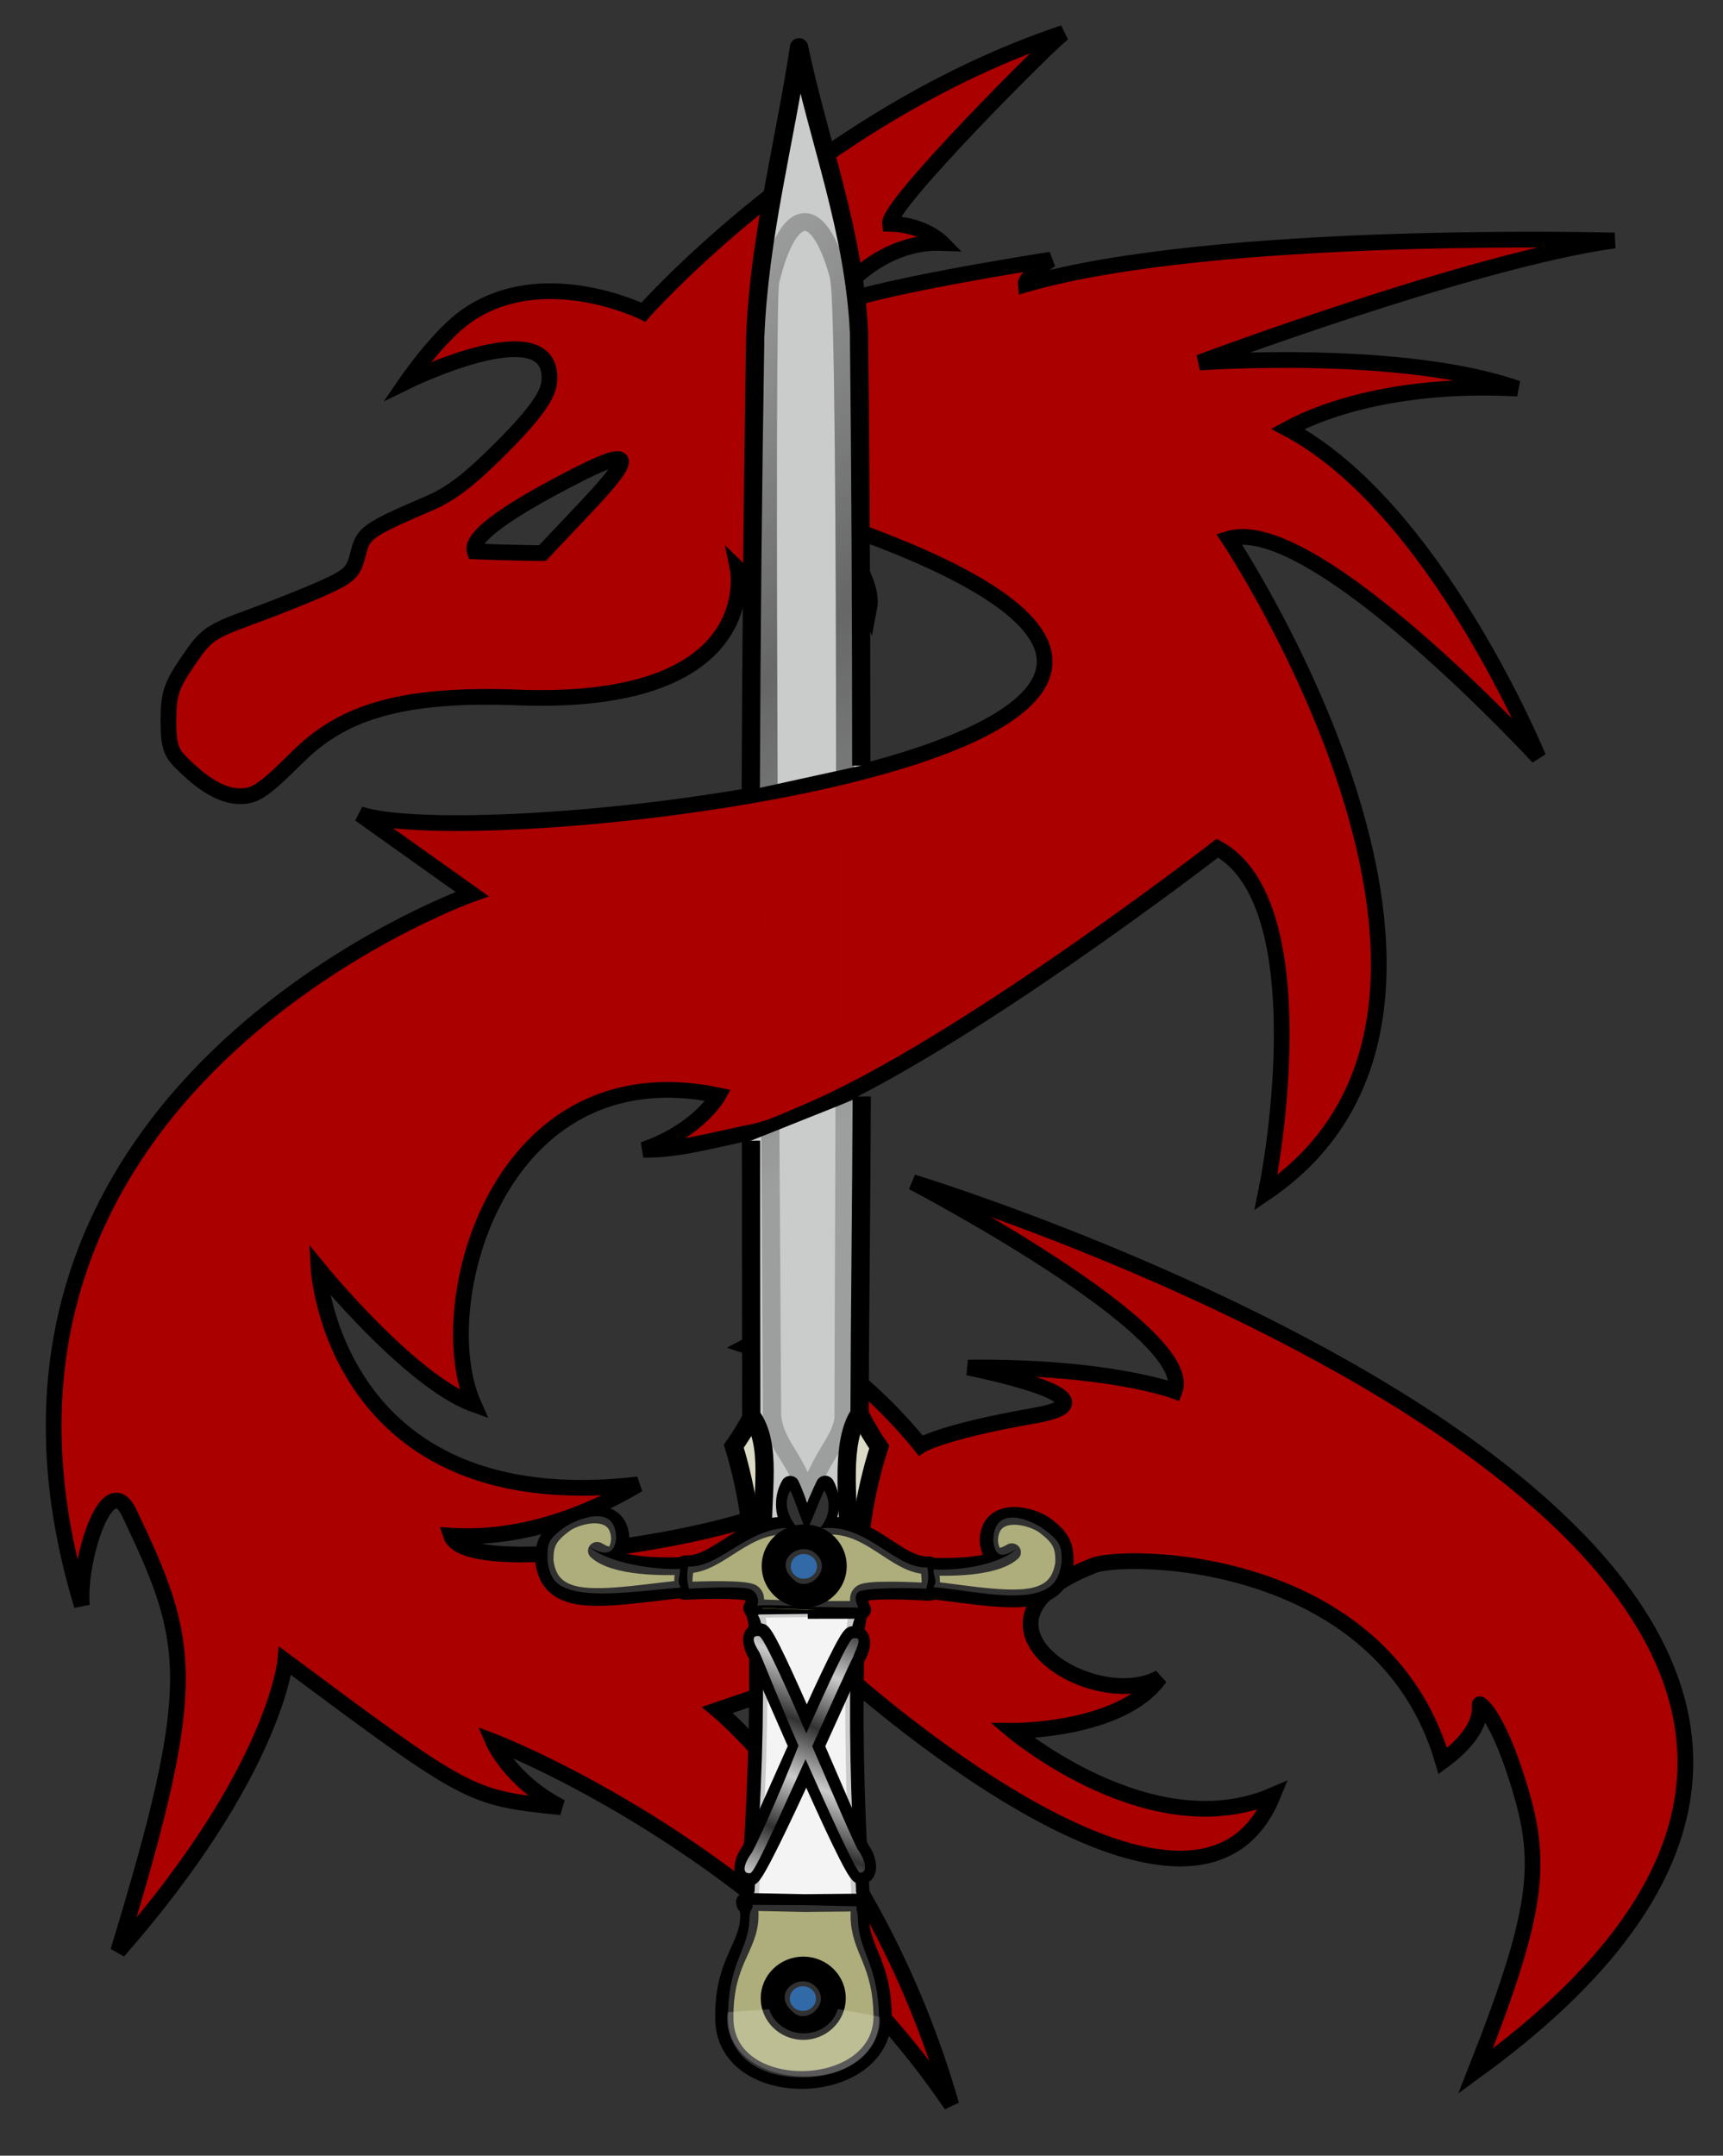 <?xml version="1.0" encoding="UTF-8" standalone="no"?>
<!-- Generator: Adobe Illustrator 14.0.0, SVG Export Plug-In . SVG Version: 6.00 Build 43363)  -->

<svg
   xmlns:dc="http://purl.org/dc/elements/1.1/"
   xmlns:cc="http://creativecommons.org/ns#"
   xmlns:rdf="http://www.w3.org/1999/02/22-rdf-syntax-ns#"
   xmlns:svg="http://www.w3.org/2000/svg"
   xmlns="http://www.w3.org/2000/svg"
   xmlns:xlink="http://www.w3.org/1999/xlink"
   xmlns:sodipodi="http://sodipodi.sourceforge.net/DTD/sodipodi-0.dtd"
   xmlns:inkscape="http://www.inkscape.org/namespaces/inkscape"
   version="1.1"
   id="svg2"
   sodipodi:version="0.32"
   inkscape:version="0.48.0 r9654"
   inkscape:export-xdpi="72.00943"
   inkscape:export-ydpi="72.00943"
   sodipodi:docname="Dragon01.svg"
   inkscape:export-filename="/home/lionel/Images/Vectoriel/dragon.png"
   inkscape:output_extension="org.inkscape.output.svg.inkscape"
   x="0px"
   y="0px"
   width="679.709px"
   height="850.333px"
   viewBox="0 -8.443 679.709 850.333"
   enable-background="new 0 -8.443 679.709 850.333"
   xml:space="preserve"><rect x="0" y="-8.443" width="679.709" height="850.333" fill="#333333" stroke="none"/><defs
   id="defs8"><linearGradient
     gradientUnits="userSpaceOnUse"
     gradientTransform="matrix(-0.274,0.257,-0.674,-0.761,504.32,363.276)"
     inkscape:collect="always"
     xlink:href="#linearGradient8383"
     id="linearGradient2186"
     x1="387.82"
     y1="25.473"
     x2="415.313"
     y2="44.564" /><linearGradient
     id="linearGradient8383"><stop
       style="stop-color: rgb(255, 255, 255); stop-opacity: 0.798;"
       offset="0"
       id="stop8384" /><stop
       style="stop-color: rgb(255, 255, 255); stop-opacity: 0.191;"
       offset="1"
       id="stop8385" /></linearGradient><linearGradient
     gradientUnits="userSpaceOnUse"
     gradientTransform="matrix(-0.637,0.598,-0.29,-0.328,504.32,363.276)"
     inkscape:collect="always"
     xlink:href="#linearGradient8383"
     id="linearGradient2813"
     x1="155.595"
     y1="151.92"
     x2="173.199"
     y2="176.122" /><linearGradient
     id="linearGradient3046"><stop
       style="stop-color: rgb(255, 255, 255); stop-opacity: 0.798;"
       offset="0"
       id="stop3048" /><stop
       style="stop-color: rgb(255, 255, 255); stop-opacity: 0.191;"
       offset="1"
       id="stop3050" /></linearGradient><linearGradient
     gradientUnits="userSpaceOnUse"
     gradientTransform="matrix(-0.459,0.414,-0.419,-0.455,545.395,477.945)"
     inkscape:collect="always"
     xlink:href="#linearGradient8383"
     id="linearGradient8386"
     x1="238.136"
     y1="116.463"
     x2="253.036"
     y2="131.07" /><linearGradient
     id="linearGradient3053"><stop
       style="stop-color: rgb(255, 255, 255); stop-opacity: 0.798;"
       offset="0"
       id="stop3055" /><stop
       style="stop-color: rgb(255, 255, 255); stop-opacity: 0.191;"
       offset="1"
       id="stop3057" /></linearGradient><linearGradient
     gradientUnits="userSpaceOnUse"
     gradientTransform="matrix(-0.454,0.425,-0.408,-0.461,548.863,519.648)"
     inkscape:collect="always"
     xlink:href="#linearGradient8383"
     id="linearGradient9631"
     x1="244.25"
     y1="118.271"
     x2="249.023"
     y2="121.249" /><linearGradient
     id="linearGradient3060"><stop
       style="stop-color: rgb(255, 255, 255); stop-opacity: 0.798;"
       offset="0"
       id="stop3062" /><stop
       style="stop-color: rgb(255, 255, 255); stop-opacity: 0.191;"
       offset="1"
       id="stop3064" /></linearGradient><linearGradient
     gradientUnits="userSpaceOnUse"
     gradientTransform="matrix(-0.417,0.391,-0.444,-0.501,504.32,363.276)"
     inkscape:collect="always"
     xlink:href="#linearGradient8383"
     id="linearGradient2815"
     x1="247.397"
     y1="-4.62"
     x2="270.943"
     y2="17.92" /><linearGradient
     id="linearGradient3067"><stop
       style="stop-color: rgb(255, 255, 255); stop-opacity: 0.798;"
       offset="0"
       id="stop3069" /><stop
       style="stop-color: rgb(255, 255, 255); stop-opacity: 0.191;"
       offset="1"
       id="stop3071" /></linearGradient><linearGradient
     inkscape:collect="always"
     xlink:href="#linearGradient8383"
     id="linearGradient3073"
     x1="0.02"
     y1="0.042"
     x2="0.955"
     y2="0.958" /><linearGradient
     id="linearGradient3075"><stop
       style="stop-color: rgb(255, 255, 255); stop-opacity: 0.798;"
       offset="0"
       id="stop3077" /><stop
       style="stop-color: rgb(255, 255, 255); stop-opacity: 0.191;"
       offset="1"
       id="stop3079" /></linearGradient><linearGradient
     inkscape:collect="always"
     xlink:href="#linearGradient8383"
     id="linearGradient3081"
     x1="0.212"
     y1="0.092"
     x2="0.763"
     y2="0.436" /><linearGradient
     id="linearGradient3083"><stop
       style="stop-color: rgb(255, 255, 255); stop-opacity: 0.798;"
       offset="0"
       id="stop3085" /><stop
       style="stop-color: rgb(255, 255, 255); stop-opacity: 0.191;"
       offset="1"
       id="stop3087" /></linearGradient><linearGradient
     gradientUnits="userSpaceOnUse"
     gradientTransform="matrix(-0.663,0.622,-0.279,-0.315,504.32,363.276)"
     inkscape:collect="always"
     xlink:href="#linearGradient8383"
     id="linearGradient10266"
     x1="164.001"
     y1="-7.81"
     x2="179.829"
     y2="10.028" /><linearGradient
     id="linearGradient3090"><stop
       style="stop-color: rgb(255, 255, 255); stop-opacity: 0.798;"
       offset="0"
       id="stop3092" /><stop
       style="stop-color: rgb(255, 255, 255); stop-opacity: 0.191;"
       offset="1"
       id="stop3094" /></linearGradient><linearGradient
     gradientUnits="userSpaceOnUse"
     gradientTransform="matrix(-0.116,0.109,-1.597,-1.803,504.32,363.276)"
     inkscape:collect="always"
     xlink:href="#linearGradient8383"
     id="linearGradient1552"
     x1="996.879"
     y1="113.934"
     x2="996.879"
     y2="43.688" /><linearGradient
     id="linearGradient3097"><stop
       style="stop-color: rgb(255, 255, 255); stop-opacity: 0.798;"
       offset="0"
       id="stop3099" /><stop
       style="stop-color: rgb(255, 255, 255); stop-opacity: 0.191;"
       offset="1"
       id="stop3101" /></linearGradient><linearGradient
     gradientUnits="userSpaceOnUse"
     gradientTransform="matrix(-0.116,0.109,-1.597,-1.803,504.32,363.276)"
     inkscape:collect="always"
     xlink:href="#linearGradient1554"
     id="linearGradient1553"
     x1="962.663"
     y1="115.392"
     x2="962.663"
     y2="37.896" /><linearGradient
     id="linearGradient1554"><stop
       style="stop-color: rgb(0, 0, 0); stop-opacity: 0.225;"
       offset="0"
       id="stop1555" /><stop
       style="stop-color: rgb(0, 0, 0); stop-opacity: 0.494;"
       offset="0.5"
       id="stop1560" /><stop
       style="stop-color: rgb(0, 0, 0); stop-opacity: 0.188;"
       offset="1"
       id="stop1556" /></linearGradient><linearGradient
     gradientUnits="userSpaceOnUse"
     gradientTransform="matrix(-0.569,0.534,-0.325,-0.367,504.32,363.276)"
     inkscape:collect="always"
     xlink:href="#linearGradient8383"
     id="linearGradient2809"
     x1="148.432"
     y1="142.928"
     x2="159.93"
     y2="148.343" /><linearGradient
     id="linearGradient3109"><stop
       style="stop-color: rgb(255, 255, 255); stop-opacity: 0.798;"
       offset="0"
       id="stop3111" /><stop
       style="stop-color: rgb(255, 255, 255); stop-opacity: 0.191;"
       offset="1"
       id="stop3113" /></linearGradient><linearGradient
     gradientUnits="userSpaceOnUse"
     gradientTransform="matrix(-0.584,0.548,-0.317,-0.358,504.32,363.276)"
     inkscape:collect="always"
     xlink:href="#linearGradient8383"
     id="linearGradient2811"
     x1="215.228"
     y1="146.288"
     x2="227.528"
     y2="160.632" /><linearGradient
     id="linearGradient3116"><stop
       style="stop-color: rgb(255, 255, 255); stop-opacity: 0.798;"
       offset="0"
       id="stop3118" /><stop
       style="stop-color: rgb(255, 255, 255); stop-opacity: 0.191;"
       offset="1"
       id="stop3120" /></linearGradient><linearGradient
     inkscape:collect="always"
     xlink:href="#linearGradient8383"
     id="linearGradient5315"
     x1="0.542"
     y1="0.482"
     x2="0.115"
     y2="0.887"
     spreadMethod="reflect" /><linearGradient
     id="linearGradient3123"><stop
       style="stop-color: rgb(255, 255, 255); stop-opacity: 0.798;"
       offset="0"
       id="stop3125" /><stop
       style="stop-color: rgb(255, 255, 255); stop-opacity: 0.191;"
       offset="1"
       id="stop3127" /></linearGradient><linearGradient
     gradientUnits="userSpaceOnUse"
     gradientTransform="matrix(-0.459,0.414,-0.419,-0.455,503.748,337.418)"
     y2="131.07"
     x2="253.036"
     y1="116.463"
     x1="238.136"
     id="linearGradient3154"
     xlink:href="#linearGradient8383"
     inkscape:collect="always" /><linearGradient
     gradientUnits="userSpaceOnUse"
     gradientTransform="matrix(-0.454,0.425,-0.408,-0.461,504.32,363.276)"
     y2="121.249"
     x2="249.023"
     y1="118.271"
     x1="244.25"
     id="linearGradient3156"
     xlink:href="#linearGradient8383"
     inkscape:collect="always" /><linearGradient
     gradientUnits="userSpaceOnUse"
     gradientTransform="matrix(-0.316,0.297,-0.585,-0.66,504.32,363.276)"
     y2="68.191"
     x2="336.853"
     y1="51.486"
     x1="354.463"
     spreadMethod="reflect"
     id="linearGradient3158"
     xlink:href="#linearGradient8383"
     inkscape:collect="always" /><linearGradient
     inkscape:collect="always"
     xlink:href="#linearGradient1554"
     id="linearGradient3074"
     gradientUnits="userSpaceOnUse"
     gradientTransform="matrix(-0.116,0.109,-1.597,-1.803,504.32,363.276)"
     x1="962.663"
     y1="115.392"
     x2="962.663"
     y2="37.896" /></defs>
<sodipodi:namedview
   id="base"
   inkscape:cx="604.76093"
   borderopacity="1.0"
   bordercolor="#666666"
   inkscape:zoom="0.6212499"
   inkscape:cy="589.19962"
   pagecolor="#ffffff"
   inkscape:pageshadow="2"
   inkscape:window-x="-8"
   inkscape:window-height="706"
   inkscape:window-y="-8"
   inkscape:current-layer="layer2"
   inkscape:document-units="px"
   inkscape:window-width="1366"
   inkscape:pageopacity="1"
   showgrid="false"
   inkscape:window-maximized="1">
	</sodipodi:namedview>
<g
   id="layer2"
   inkscape:label="Image"
   inkscape:groupmode="layer">
	<path
   id="path1937"
   d="m 194.523,678.458 c 0,0 6.614,15.487 26.823,25.989 -36.209,-3.752 -36.209,-3.752 -108.809,-57.715 0,0 -3.961,43.834 -65.931,114.523 C 79.136,654.694 75.553,639.777 50.82,587.956 42.047,570.594 30.667,607.882 32.305,624.901 -29.53,420.944 186.221,344.222 186.221,344.222 l -44.287,-31.509 c 20.256,6.622 89.97,3.756 153.502,-7.205 13.736,-2.37 27.184,-5.118 39.78,-8.231 80.724,-19.948 126.486,-54.858 -10.721,-101.026 0,0 21.142,21.526 18.437,35.256 -4.628,-11.563 -19.559,-15.572 -19.559,-15.572 0,0 10.431,34.842 2.871,51.798 -2.607,-20.123 -35.243,-51.926 -35.243,-51.926 0,0 10.803,53.804 -84.81,50.951 -49.721,-2.147 -71.897,6.645 -88.816,23.42 -13.35,13.235 -16.599,15.452 -22.648,15.452 -6.99,0 -14.588,-4.41 -23.823,-13.827 -3.623,-3.694 -4.508,-6.947 -4.458,-16.388 0.054,-10.16 1.11,-13.324 7.682,-23.017 7.146,-10.539 8.701,-11.632 25.032,-17.595 9.577,-3.498 22.517,-8.674 28.755,-11.504 10.032,-4.55 11.571,-6.067 13.315,-13.132 2.102,-8.513 3.367,-9.416 28.241,-20.158 9.034,-3.902 16.433,-9.726 30.484,-23.992 16.791,-17.049 16.305,-21.761 16.742,-23.997 2.126,-28.576 -56.083,-0.082 -56.083,-0.082 0,0 12.359,-17.964 23.429,-25.727 30.092,-21.101 69.778,-1.523 69.778,-1.523 0,0 68.314,-77.578 165.77,-110.162 -4.705,3.168 -69.582,68.005 -68.519,75.294 13.397,0.29 20.538,7.561 20.538,7.561 -28.037,-1.063 -44.774,25.584 -44.774,25.584 12.987,-7.459 87.718,-18.98 87.718,-18.98 0,0 -10.271,6.69 -9.931,9.762 75.18,-21.638 232.268,-17.322 232.268,-17.322 -55.755,7.685 -163.767,48.154 -163.767,48.154 0,0 79.679,-5.803 125.542,10.257 -44.863,-2.393 -75.326,7.56 -90.639,15.867 58.441,31.073 98.813,129.557 98.813,129.557 0,0 -88.53,-96.203 -122.055,-86.197 0,0 122.684,184.38 14.609,257.953 5.074,-24.572 17.675,-115.897 -19.125,-135.901 -1.7e-4,1.1e-4 -101.139,78.264 -161.942,103.999 -7.891,3.34 -14.608,6.586 -20.851,7.84 -15.777,3.169 -30.171,7.443 -43.656,7.126 21.981,-7.636 29.573,-21.449 29.573,-21.449 -86.925,-18.187 -113.925,82.813 -96.56,121.846 -25.033,-9.032 -61.144,-53.433 -61.144,-53.433 0,0 5.718,99.022 126.081,85.045 -18.226,10.896 -44.637,22.022 -73.802,20.233 6.416,18.872 131.705,-2.4 139.458,-17.396 3.752,-7.254 21.614,-42.998 -22.813,-57.439 26.645,-14.168 68.57,39.254 68.57,39.254 0,0 7.797,-5.299 44.998,-11.798 37.201,-6.499 -26.332,-18.948 -26.332,-18.948 55.408,-0.583 81.521,9.249 81.521,9.249 9.138,-23.55 -103.337,-82.377 -103.337,-82.377 0,0 496.679,151.096 222.056,350.67 26.711,-67.76 26.813,-84.333 14.947,-119.558 -4.281,-12.708 -9.398,-22.516 -13.124,-25.152 -1.022,-0.723 3.722,8.785 -14.721,22.387 -24.225,-82.769 -127.818,-82.081 -138.267,-76.945 -57.126,22.426 0.696,58.563 26.624,44.009 -15.011,21.304 -58.09,21.02 -58.09,21.02 0,0 54.674,46.147 102.717,25.392 -31.543,77.256 -170.705,-49.23 -170.938,-49.651 -0.233,-0.421 -48.208,16.001 -48.208,16.001 0,0 62.426,51.938 92.265,155.797 C 307.138,721.445 194.523,678.458 194.523,678.458 z m 36.6,-486.846 c 20.22,-21.393 18.625,-24.149 -6.431,-11.109 -14.519,7.557 -39.887,21.442 -37.445,28.562 16.727,0.651 26.759,0.657 26.759,0.657 z"
   style="fill:#aa0000;fill-opacity:1;stroke:#000000;stroke-width:6.2;stroke-miterlimit:4;stroke-opacity:1;stroke-dasharray:none"
   inkscape:connector-curvature="0"
   sodipodi:nodetypes="ccccccccsscccccccsccccccccccccccccccccccccccsscccccccccsccccsccccccscccscccs" />
<g
   id="g5316"
   transform="matrix(-1.64,-0.009,0.01,-1.594,723.295,804.562)"
   style="stroke-width:4.391;stroke-miterlimit:4;stroke-dasharray:none"><path
     inkscape:connector-curvature="0"
     style="fill:#dadac7;fill-opacity:1;fill-rule:evenodd;stroke:#000000;stroke-width:4.391;stroke-linecap:butt;stroke-linejoin:miter;stroke-opacity:1;stroke-miterlimit:4;stroke-dasharray:none"
     d="m 247.812,119.406 0,0.031 -12.844,1.312 c 0.671,5.173 -0.86,18.028 -4.5,29.906 2.491,3.64 7.177,11.667 7.656,17.031 l 9.781,-0.094 0.094,0 9.781,0.094 c 0.479,-5.364 5.166,-13.391 7.656,-17.031 -3.64,-11.878 -5.171,-24.734 -4.5,-29.906 l -12.844,-1.312 0,-0.031 -0.156,0 -0.125,0 z"
     id="path2160" /><path
     inkscape:connector-curvature="0"
     style="fill:#cacbcb;fill-opacity:1;fill-rule:evenodd;stroke:#000000;stroke-width:4.391;stroke-linecap:butt;stroke-linejoin:round;stroke-miterlimit:4;stroke-opacity:1;stroke-dasharray:none"
     d="m 235.196,237.377 c -0.078,-26.768 0.125,-51.648 0.05,-78.447 4.563,-7.143 2.628,-20.762 2.435,-31.144 l 20.578,0 c 0.514,11.267 -2.223,23.152 3.025,30.522 0.186,22.923 0.312,45.035 0.479,67.983 m 0.589,86.815 c 0.104,37.87 -0.031,74.031 -0.389,112.05 -0.795,24.712 -6.736,47.88 -10.103,71.821 -4.953,-23.517 -13.508,-45.361 -14.858,-70.55 -0.602,-35.885 -0.952,-69.764 -1.184,-105.448 -0.004,-0.576 -0.007,-1.152 -0.011,-1.728"
     id="path908"
     sodipodi:nodetypes="ccccccccccsc" /><path
     inkscape:connector-curvature="0"
     style="fill:#cacbcb;fill-opacity:1;fill-rule:evenodd;stroke:#000000;stroke-width:4.391;stroke-linecap:butt;stroke-linejoin:round;stroke-opacity:1;stroke-miterlimit:4;stroke-dasharray:none"
     d="m 233.344,37.375 c 0.169,1.117 1.084,1.247 1,3.375 1.517,23.194 2.006,43.101 1.5,65.031 -0.169,1.39 -0.323,3.266 -1.25,4.656 l 13.031,0.219 13,-0.219 c -0.927,-1.39 -1.081,-3.266 -1.25,-4.656 -0.506,-21.93 -0.017,-41.837 1.5,-65.031 -0.084,-2.128 0.863,-2.258 1.031,-3.375 L 247.625,37.594 233.344,37.375 z"
     id="path4029"
     sodipodi:nodetypes="ccccccccccc" /><path
     inkscape:connector-curvature="0"
     style="fill:url(#linearGradient2186);fill-opacity:1;fill-rule:evenodd;stroke:none;stroke-width:4.391;stroke-miterlimit:4;stroke-dasharray:none"
     d="m 234.398,38.183 c 0.169,1.117 1.084,1.247 1,3.375 1.517,23.194 2.006,40.901 1.5,62.831 -0.169,1.39 -0.323,3.266 -1.25,4.656 l 12.151,0.219 11.68,-0.219 c -0.927,-1.39 -1.081,-3.266 -1.25,-4.656 -0.506,-21.93 -0.017,-39.637 1.5,-62.831 -0.084,-2.128 0.863,-2.258 1.031,-3.375 l -12.961,0.219 -13.401,-0.219 z"
     id="path1561"
     sodipodi:nodetypes="ccccccccccc" /><path
     inkscape:connector-curvature="0"
     style="fill:#9b9b5d;fill-opacity:1;fill-rule:evenodd;stroke:#000000;stroke-width:4.391;stroke-linecap:butt;stroke-linejoin:miter;stroke-opacity:1;stroke-miterlimit:4;stroke-dasharray:none"
     d="m 260.906,44.094 c -1.135,0.071 -7.322,13.72 -13.406,27.594 -5.973,-13.6 -12.044,-26.93 -13.156,-27 -2.04,-0.272 -2.061,3.405 -0.156,6.125 0.761,1.078 5.972,13.525 11.188,25.719 -4.367,10.048 -9.092,21.063 -9.625,21.969 -1.768,2.856 -1.636,6.138 0.812,5.594 1.041,-0.245 5.894,-11.06 10.938,-22.719 5.146,11.912 10.127,23.032 11.188,23.281 2.448,0.544 2.581,-2.706 0.812,-5.562 -0.547,-0.93 -5.352,-12.166 -9.875,-22.562 5.349,-12.494 10.659,-25.21 11.438,-26.312 1.904,-2.72 1.884,-6.397 -0.156,-6.125 z"
     id="path2818" /><path
     inkscape:connector-curvature="0"
     style="fill:#9b9b5d;fill-opacity:1;fill-rule:evenodd;stroke:#000000;stroke-width:4.391;stroke-linecap:butt;stroke-linejoin:round;stroke-opacity:1;stroke-miterlimit:4;stroke-dasharray:none"
     d="m 220.045,115.503 c -7.15,-0.536 -19.484,-3.039 -26.277,-1.788 -5.72,1.073 -7.508,4.469 -8.044,8.58 0,3.933 0.536,6.078 5.184,9.474 4.29,2.681 13.049,3.933 13.049,-4.29 -0.536,-5.005 -3.218,-4.111 -5.541,-2.681 4.29,-3.933 15.551,-3.933 21.629,-3.575 0,-2.324 -1.073,-3.933 0,-5.72 z"
     id="path6517"
     sodipodi:nodetypes="cccccccc" /><path
     inkscape:connector-curvature="0"
     style="fill:#9b9b5d;fill-opacity:1;fill-rule:evenodd;stroke:#000000;stroke-width:4.391;stroke-linecap:butt;stroke-linejoin:round;stroke-opacity:1;stroke-miterlimit:4;stroke-dasharray:none"
     d="m 276.53,115.288 c 7.15,-0.536 19.484,-3.039 26.277,-1.788 5.72,1.073 7.508,4.469 8.044,8.58 0,3.933 -0.536,6.078 -5.184,9.474 -4.29,2.681 -13.049,3.933 -13.049,-4.29 0.536,-5.005 3.218,-4.111 5.541,-2.681 -4.29,-3.933 -15.551,-3.933 -21.629,-3.575 0,-2.324 1.073,-3.933 0,-5.72 z"
     id="path7760"
     sodipodi:nodetypes="cccccccc" /><path
     inkscape:connector-curvature="0"
     style="fill:#9b9b5d;fill-opacity:1;fill-rule:evenodd;stroke:#000000;stroke-width:4.391;stroke-linecap:butt;stroke-linejoin:round;stroke-opacity:1;stroke-miterlimit:4;stroke-dasharray:none"
     d="m 247.406,110.25 -13.031,0.083 c 0,0 1.54,3.004 0,4.104 -1.54,1.1 -12.54,0.658 -16.281,0.438 -0.44,1.54 -0.221,4.613 0.219,6.594 7.923,-0.44 14.526,11.229 25.75,9.469 -1.981,2.201 -2.637,6.823 -0.656,10.344 1.761,-3.741 3.62,-9.116 4.438,-9.562 0.88,0.44 2.208,5.728 3.969,9.469 1.981,-3.521 1.324,-8.143 -0.656,-10.344 11.224,1.761 17.827,-9.909 25.75,-9.469 0.44,-1.981 0.659,-5.053 0.219,-6.594 -3.741,0.22 -14.741,0.632 -16.281,-0.469 -1.54,-1.1 -0.135,-3.667 -0.135,-3.667 0,0 -13.302,-0.397 -13.302,-0.396 z"
     id="path1533"
     sodipodi:nodetypes="ccccccccccccccc" /><path
     inkscape:connector-curvature="0"
     style="fill:url(#linearGradient2813);fill-opacity:1;fill-rule:evenodd;stroke:none;stroke-width:4.391;stroke-miterlimit:4;stroke-dasharray:none"
     d="m 247.596,111.025 -12.371,-0.137 c 0,0 1.54,2.784 0,3.884 -1.54,1.1 -12.54,1.098 -16.281,0.878 -0.44,1.54 -0.662,3.293 -0.221,5.273 7.923,-0.44 14.746,11.229 25.97,9.469 -1.981,2.201 -3.077,5.942 -1.096,9.463 1.761,-3.741 3.4,-9.116 4.217,-9.562 0.88,0.44 2.208,5.728 3.969,9.469 1.981,-3.521 0.004,-7.263 -1.977,-9.463 11.224,1.761 18.488,-9.909 26.41,-9.469 0.44,-1.981 0.219,-3.953 -0.221,-5.493 -3.741,0.22 -13.64,0.852 -15.181,-0.249 -1.54,-1.1 -1.676,-3.006 -1.236,-3.887 -2.201,0.44 -11.982,-0.177 -11.982,-0.176 z"
     id="path2812"
     sodipodi:nodetypes="ccccccccccccccc" /><path
     inkscape:connector-curvature="0"
     style="fill:#9b9b5d;fill-opacity:1;fill-rule:evenodd;stroke:#000000;stroke-width:4.391;stroke-linecap:butt;stroke-linejoin:round;stroke-opacity:1;stroke-miterlimit:4;stroke-dasharray:none"
     d="m 233.457,37.922 c 0.169,-1.117 1.084,-1.247 1,-3.375 -0.22,-8.685 -5.411,-11.046 -5.68,-24.839 -0.016,-20.191 37.117,-21.447 38.061,-1.297 0.438,14.854 -5.883,17.991 -5.849,26.136 -0.084,2.128 0.863,2.258 1.031,3.375 l -14.281,-0.219 -14.281,0.219 z"
     id="path5274"
     sodipodi:nodetypes="cccccccc" /><g
     id="g9632"
     style="stroke-width:4.391;stroke-miterlimit:4;stroke-dasharray:none"><path
       inkscape:connector-curvature="0"
       transform="matrix(1.07,0,0,1.113,-19.772,-14.033)"
       style="fill:url(#linearGradient3154);fill-opacity:1;fill-rule:evenodd;stroke:#000000;stroke-width:4.025;stroke-linecap:butt;stroke-linejoin:miter;stroke-miterlimit:4;stroke-opacity:1;stroke-dasharray:none"
       d="m 258.105,121.413 c 0,3.998 -3.382,7.243 -7.549,7.243 -4.167,0 -7.549,-3.245 -7.549,-7.243 0,-3.998 3.382,-7.243 7.549,-7.243 4.167,0 7.549,3.245 7.549,7.243 z"
       id="path7761" /><path
       inkscape:connector-curvature="0"
       transform="matrix(1.431,0,0,1.43,-107.702,-53.432)"
       style="fill:#004691;fill-opacity:1;fill-rule:evenodd;stroke:#000000;stroke-width:3.069;stroke-linecap:butt;stroke-linejoin:miter;stroke-miterlimit:4;stroke-opacity:1;stroke-dasharray:none"
       d="m 252.596,121.991 c 0,2.027 -1.676,3.673 -3.741,3.673 -2.065,0 -3.741,-1.645 -3.741,-3.673 0,-2.027 1.676,-3.673 3.741,-3.673 2.065,0 3.741,1.645 3.741,3.673 z"
       id="path8387" /><path
       inkscape:connector-curvature="0"
       style="fill:url(#linearGradient3156);fill-opacity:1;fill-rule:evenodd;stroke:none;stroke-width:4.391;stroke-miterlimit:4;stroke-dasharray:none"
       d="m 246.126,124.62 c -4.953,-3.538 0.118,-9.553 3.892,-7.548 6.486,4.599 0.118,10.142 -3.892,7.548 z"
       id="path9009"
       sodipodi:nodetypes="ccc" /></g><path
     inkscape:connector-curvature="0"
     style="fill:url(#linearGradient2815);fill-opacity:1;fill-rule:evenodd;stroke:none;stroke-width:4.391;stroke-miterlimit:4;stroke-dasharray:none"
     d="m 235.199,36.968 c 0.169,-1.117 -0.236,-0.807 -0.32,-2.935 -0.22,-8.685 -4.971,-11.046 -5.24,-24.839 -0.152,-19.239 35.136,-18.807 36.3,-1.077 0.438,14.854 -5.003,17.771 -4.969,25.916 -0.084,2.128 -0.898,2.038 -0.729,3.155 l -12.521,0.001 -12.521,-0.221 z"
     id="path2814"
     sodipodi:nodetypes="cccccccc" /><g
     id="g9636"
     transform="translate(-0.422,-106.953)"
     style="stroke-width:4.391;stroke-miterlimit:4;stroke-dasharray:none"><path
       inkscape:connector-curvature="0"
       transform="matrix(1.07,0,0,1.113,-19.772,-14.033)"
       style="fill:url(#linearGradient8386);fill-opacity:1;fill-rule:evenodd;stroke:#000000;stroke-width:4.025;stroke-linecap:butt;stroke-linejoin:miter;stroke-miterlimit:4;stroke-opacity:1;stroke-dasharray:none"
       d="m 258.105,121.413 c 0,3.998 -3.382,7.243 -7.549,7.243 -4.167,0 -7.549,-3.245 -7.549,-7.243 0,-3.998 3.382,-7.243 7.549,-7.243 4.167,0 7.549,3.245 7.549,7.243 z"
       id="path9637" /><path
       inkscape:connector-curvature="0"
       transform="matrix(1.431,0,0,1.43,-107.702,-53.432)"
       style="fill:#004691;fill-opacity:1;fill-rule:evenodd;stroke:#000000;stroke-width:3.069;stroke-linecap:butt;stroke-linejoin:miter;stroke-miterlimit:4;stroke-opacity:1;stroke-dasharray:none"
       d="m 252.596,121.991 c 0,2.027 -1.676,3.673 -3.741,3.673 -2.065,0 -3.741,-1.645 -3.741,-3.673 0,-2.027 1.676,-3.673 3.741,-3.673 2.065,0 3.741,1.645 3.741,3.673 z"
       id="path9638" /><path
       inkscape:connector-curvature="0"
       style="fill:url(#linearGradient9631);fill-opacity:1;fill-rule:evenodd;stroke:none;stroke-width:4.391;stroke-miterlimit:4;stroke-dasharray:none"
       d="m 246.126,124.62 c -4.953,-3.538 0.118,-9.553 3.892,-7.548 6.486,4.599 0.118,10.142 -3.892,7.548 z"
       id="path9639"
       sodipodi:nodetypes="ccc" /></g><path
     inkscape:connector-curvature="0"
     style="fill:url(#linearGradient10266);fill-opacity:1;fill-rule:evenodd;stroke:none;stroke-width:4.391;stroke-miterlimit:4;stroke-dasharray:none"
     d="m 229.53,9.663 10.037,1.867 c 0.622,-2.568 3.268,-5.913 7.936,-6.069 4.202,-0.156 7.625,2.723 8.559,5.913 l 9.959,-0.778 c 0.778,-2.568 -0.389,-16.028 -17.973,-16.028 -14.239,0 -19.452,10.193 -18.518,15.094 z"
     id="path9644"
     sodipodi:nodetypes="ccccccc" /><path
     inkscape:connector-curvature="0"
     style="fill:url(#linearGradient2809);fill-opacity:1;fill-rule:evenodd;stroke:none;stroke-width:4.391;stroke-miterlimit:4;stroke-dasharray:none"
     d="m 217.204,116.04 c -7.15,-0.536 -16.623,-2.819 -23.416,-1.567 -5.72,1.073 -6.847,4.029 -7.384,8.14 0,3.933 0.316,4.977 4.964,8.374 4.29,2.681 11.508,4.813 11.508,-3.41 -0.536,-5.005 -3.218,-3.451 -5.541,-2.021 4.29,-3.933 13.791,-5.473 19.869,-5.116 0,-2.324 -1.073,-2.612 0,-4.4 z"
     id="path2187"
     sodipodi:nodetypes="cccccccc" /><path
     inkscape:connector-curvature="0"
     style="fill:url(#linearGradient2811);fill-opacity:1;fill-rule:evenodd;stroke:none;stroke-width:4.391;stroke-miterlimit:4;stroke-dasharray:none"
     d="m 277.954,115.6 c 7.15,-0.536 17.944,-2.379 24.736,-1.127 5.72,1.073 6.847,3.589 7.384,7.7 0,3.933 0.344,4.977 -4.304,8.374 -4.29,2.681 -12.169,5.253 -12.169,-2.97 0.536,-5.005 4.098,-3.451 6.422,-2.021 -4.29,-3.933 -15.772,-5.693 -21.849,-5.336 0,-2.324 0.852,-2.832 -0.22,-4.62 z"
     id="path2810"
     sodipodi:nodetypes="cccccccc" /><path
     inkscape:connector-curvature="0"
     style="fill:url(#linearGradient3158);fill-opacity:1;fill-rule:evenodd;stroke:none;stroke-width:4.391;stroke-miterlimit:4;stroke-dasharray:none"
     d="m 260.844,45.03 c -1.135,0.071 -7.05,14.4 -13.134,28.274 -5.973,-13.6 -12.044,-27.066 -13.156,-27.952 -2.04,-0.272 -1.516,2.86 0.388,5.581 0.761,1.078 5.972,13.389 11.188,25.583 -4.367,10.048 -9.092,21.063 -9.625,21.969 -1.088,2.993 -2.452,5.322 -0.004,4.778 1.041,-0.245 6.03,-11.876 11.074,-23.535 5.146,11.912 10.399,23.712 11.46,23.961 1.768,0.272 1.765,-1.074 -0.004,-3.93 -0.547,-0.93 -5.08,-12.71 -9.603,-23.107 4.805,-12.902 10.387,-25.618 11.165,-26.721 1.904,-2.72 2.292,-5.173 0.252,-4.901 z"
     id="path4693"
     sodipodi:nodetypes="ccccccccccccc" /><path
     style="font-size:medium;font-style:normal;font-variant:normal;font-weight:normal;font-stretch:normal;text-indent:0;text-align:start;text-decoration:none;line-height:normal;letter-spacing:normal;word-spacing:normal;text-transform:none;direction:ltr;block-progression:tb;writing-mode:lr-tb;text-anchor:start;baseline-shift:baseline;color:#000000;fill:url(#linearGradient3074);fill-opacity:1;fill-rule:evenodd;stroke:none;stroke-width:4.391;marker:none;visibility:visible;display:inline;overflow:visible;enable-background:accumulate;font-family:Sans;-inkscape-font-specification:Sans"
     d="m 237.094,237.375 c 0.079,24.149 0.18,51.268 0.344,77.625 m 0.082,3.08 c 0.194,31.377 0.389,58.603 0.762,81.607 0.186,11.502 0.413,21.172 0.656,28.25 0.122,3.539 0.235,6.432 0.375,8.594 0.139,2.147 0.198,3.317 0.531,4.469 l -0.031,0 c 1.263,4.641 2.675,8.156 4.312,10.688 1.638,2.532 3.781,4.37 6.406,4.188 2.625,-0.183 4.554,-2.192 6.094,-4.938 1.54,-2.746 2.836,-6.529 3.969,-11.469 l 0,-0.062 0.031,-0.031 c 0.181,-0.996 0.167,-2.11 0.219,-4.25 0.052,-2.14 0.103,-5.052 0.125,-8.625 0.044,-7.147 0.02,-16.986 -0.031,-28.688 -0.103,-23.404 -0.366,-54.276 -0.688,-86.062 m 0,0 c -0.282,-27.899 -0.614,-56.505 -0.906,-81.344 m 0,0 C 258.874,190.485 258.5,160.009 258.5,158.25 l 0,-0.094 0,-0.094 c -0.402,-4.321 -2.295,-7.429 -4.094,-10.375 -1.799,-2.946 -3.562,-5.813 -4.562,-10.219 l -4.25,-0.125 0,-1e-4 c -1.362,4.768 -3.229,8.068 -4.938,11 -1.708,2.932 -3.36,5.562 -3.75,8.938 l -0.031,0.156 0,0.125 c 0.039,3.68 0.079,37.186 0.219,79.812 m 17.875,-6.906 c 0.293,24.837 0.624,53.417 0.906,81.312 m 0,0 c 0.321,31.782 0.585,62.675 0.688,86.062 0.051,11.694 0.044,21.508 0,28.625 -0.022,3.559 -0.043,6.439 -0.094,8.531 -0.049,2.038 -0.162,3.491 -0.156,3.5 -1.075,4.688 -2.328,8.135 -3.531,10.281 -1.204,2.147 -2.225,2.695 -2.562,2.719 -0.337,0.024 -1.178,-0.289 -2.406,-2.188 -1.228,-1.899 -2.559,-5.092 -3.75,-9.469 l 0,-0.031 0,-0.031 c 0.033,0.112 -0.24,-1.447 -0.375,-3.531 -0.135,-2.084 -0.254,-4.955 -0.375,-8.469 -0.242,-7.028 -0.439,-16.669 -0.625,-28.156 -0.372,-22.975 -0.649,-53.287 -0.844,-84.656 m 0,0 c -0.163,-26.351 -0.265,-53.448 -0.344,-77.594 m 0,0 c -0.139,-42.538 -0.177,-75.656 -0.219,-79.688 0.275,-2.141 1.454,-4.235 3.156,-7.156 1.001,-1.718 2.116,-3.83 3.188,-6.219 l -5e-5,-1e-4 c 0.988,2.149 2.073,4.035 3.062,5.656 1.76,2.882 3.076,5.161 3.406,8.375 0.001,2.385 0.405,32.257 0.875,72.125"
     id="path930"
     inkscape:connector-curvature="0"
     sodipodi:nodetypes="cccsssccsssccccssccccsccscccscccccccscccssscccssscccccsccscc" /></g></g>
<path
   d="M326.838,112.967"
   id="path6" />
</svg>